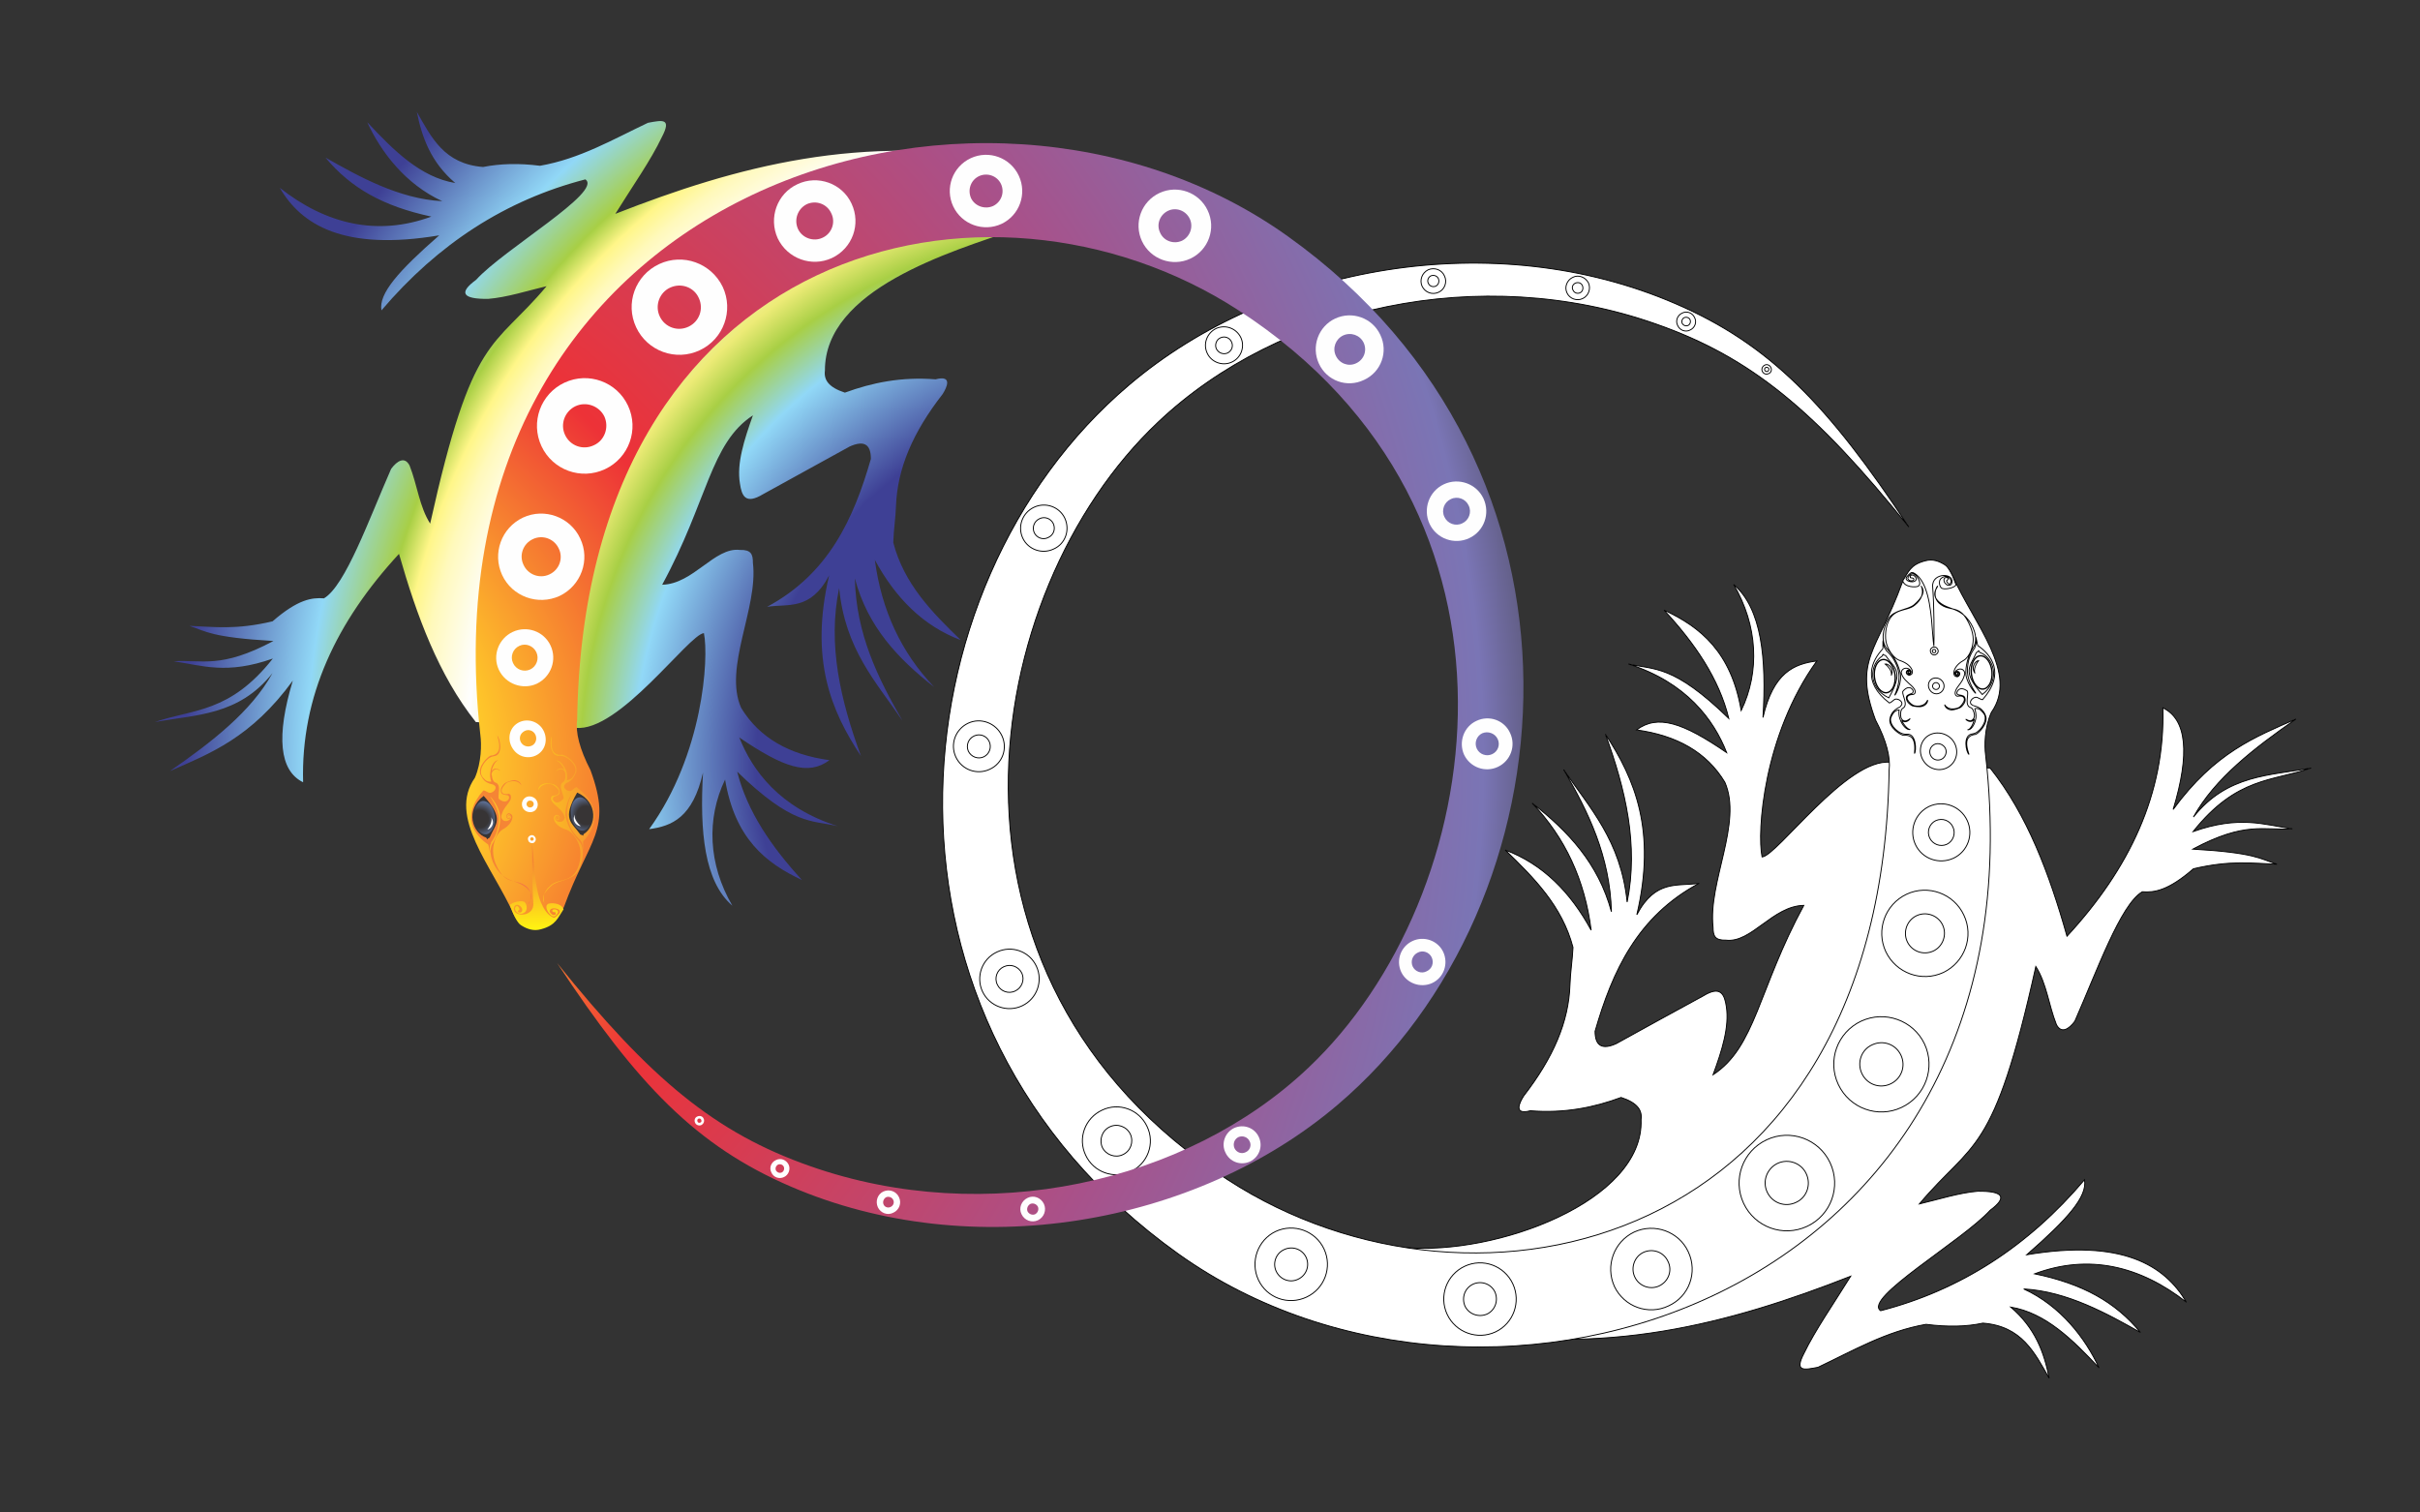 <?xml version="1.0" encoding="UTF-8"?>
<!DOCTYPE svg PUBLIC "-//W3C//DTD SVG 1.1//EN" "http://www.w3.org/Graphics/SVG/1.1/DTD/svg11.dtd">
<!-- Creator: CorelDRAW X7 -->
<svg xmlns="http://www.w3.org/2000/svg" xml:space="preserve" width="8in" height="5in" version="1.1" style="shape-rendering:geometricPrecision; text-rendering:geometricPrecision; image-rendering:optimizeQuality; fill-rule:evenodd; clip-rule:evenodd"
viewBox="0 0 8000 5000"
 xmlns:xlink="http://www.w3.org/1999/xlink">
 <rect x="0" y="0" width="8000" height="5000" fill="#333333" stroke="none"/>
 <defs>
  <style type="text/css">
   <![CDATA[
    .str0 {stroke:black;stroke-width:3}
    .fil4 {fill:#FEFEFE}
    .fil3 {fill:#FEFEFE}
    .fil7 {fill:#373435}
    .fil0 {fill:white}
    .fil5 {fill:url(#id0)}
    .fil6 {fill:url(#id1)}
    .fil9 {fill:url(#id2)}
    .fil8 {fill:url(#id3)}
    .fil10 {fill:url(#id4)}
    .fil1 {fill:url(#id5)}
    .fil2 {fill:url(#id6)}
   ]]>
  </style>
  <linearGradient id="id0" gradientUnits="userSpaceOnUse" x1="1751.33" y1="2842.49" x2="1756.5" y2="3068.7">
   <stop offset="0" style="stop-opacity:1; stop-color:#F58634"/>
   <stop offset="1" style="stop-opacity:1; stop-color:#FFF212"/>
  </linearGradient>
  <linearGradient id="id1" gradientUnits="userSpaceOnUse" xlink:href="#id0" x1="2009.72" y1="2699.13" x2="1631.56" y2="2723.19">
  </linearGradient>
  <linearGradient id="id2" gradientUnits="userSpaceOnUse" x1="1526.77" y1="2698.49" x2="1882.22" y2="2705.09">
   <stop offset="0" style="stop-opacity:1; stop-color:#F58634"/>
   <stop offset="0.502" style="stop-opacity:1; stop-color:#F58536"/>
   <stop offset="1" style="stop-opacity:1; stop-color:#EC268F"/>
  </linearGradient>
  <radialGradient id="id3" gradientUnits="userSpaceOnUse" gradientTransform="matrix(0.898 1.146 -1.146 0.898 3284 -1943)" cx="1936.96" cy="2693.06" r="54.787" fx="1936.96" fy="2693.06">
   <stop offset="0" style="stop-opacity:1; stop-color:#373435"/>
   <stop offset="0.38" style="stop-opacity:1; stop-color:#373435"/>
   <stop offset="1" style="stop-opacity:1; stop-color:#718FC8"/>
  </radialGradient>
  <radialGradient id="id4" gradientUnits="userSpaceOnUse" gradientTransform="matrix(-0.605 1.239 -1.239 -0.605 5902 2380)" xlink:href="#id3" cx="1586.89" cy="2708.56" r="54.87" fx="1586.89" fy="2708.56">
  </radialGradient>
  <radialGradient id="id5" gradientUnits="userSpaceOnUse" gradientTransform="matrix(-1.771 -2.26 2.26 -1.771 4538 15337)" cx="3694.8" cy="2521.75" r="1433.68" fx="3694.8" fy="2521.75">
   <stop offset="0" style="stop-opacity:1; stop-color:#3E4095"/>
   <stop offset="0.29" style="stop-opacity:1; stop-color:#3E4095"/>
   <stop offset="0.388" style="stop-opacity:1; stop-color:#91D8F7"/>
   <stop offset="0.431" style="stop-opacity:1; stop-color:#A8CF45"/>
   <stop offset="0.459" style="stop-opacity:1; stop-color:#EDEB77"/>
   <stop offset="0.522" style="stop-opacity:1; stop-color:#FEFEFE"/>
   <stop offset="0.561" style="stop-opacity:1; stop-color:#FFF9BC"/>
   <stop offset="0.58" style="stop-opacity:1; stop-color:#FFF688"/>
   <stop offset="0.6" style="stop-opacity:1; stop-color:#A8CF45"/>
   <stop offset="0.651" style="stop-opacity:1; stop-color:#91D8F7"/>
   <stop offset="0.749" style="stop-opacity:1; stop-color:#3E4095"/>
   <stop offset="1" style="stop-opacity:1; stop-color:#3E4095"/>
  </radialGradient>
  <radialGradient id="id6" gradientUnits="userSpaceOnUse" gradientTransform="matrix(-1.683 -2.148 2.148 -1.683 -3145 8557)" cx="841.638" cy="2515.45" r="1791.51" fx="841.638" fy="2515.45">
   <stop offset="0" style="stop-opacity:1; stop-color:#FFF688"/>
   <stop offset="0.149" style="stop-opacity:1; stop-color:#FFCC29"/>
   <stop offset="0.322" style="stop-opacity:1; stop-color:#ED3237"/>
   <stop offset="0.631" style="stop-opacity:1; stop-color:#A8518A"/>
   <stop offset="0.831" style="stop-opacity:1; stop-color:#7A75B5"/>
   <stop offset="0.91" style="stop-opacity:1; stop-color:#3D3B3D"/>
   <stop offset="1" style="stop-opacity:1; stop-color:#373435"/>
  </radialGradient>
 </defs>
 <g id="Layer_x0020_1">
  <g id="_1267655600800">
   <path class="fil0 str0" d="M6579 2539c123,155 196,350 254,556 206,-223 325,-471 317,-755 79,38 90,151 34,336 138,-189 272,-240 406,-299 -138,96 -268,196 -339,324 112,-141 254,-137 389,-162 -127,44 -246,29 -390,210 153,-54 233,-23 328,-9 -95,6 -155,-26 -329,67 205,12 223,32 278,50 -82,-3 -153,-14 -276,15 -84,73 -130,79 -169,76 -72,42 -150,262 -223,428 -20,27 -45,42 -61,11 -26,-66 -32,-135 -68,-192 -140,632 -207,573 -385,785 63,-15 132,-37 193,-42 85,-1 99,20 41,63 -91,100 -422,292 -362,332 263,-68 488,-213 674,-433 10,56 -56,130 -191,248 316,-53 456,35 528,157 -153,-120 -323,-161 -502,-94 159,33 267,93 350,194 -108,-61 -242,-136 -386,-144 122,56 204,163 249,261 -87,-93 -177,-182 -292,-201 80,68 111,150 127,235 -48,-84 -90,-172 -219,-182 -55,12 -117,13 -188,4 -132,23 -241,87 -357,142 -47,9 -79,16 -46,-47 37,-76 96,-161 154,-254 -400,157 -819,270 -1318,172 69,-111 -224,-156 -155,-267 299,27 791,-153 780,-423 4,-30 -11,-55 -66,-73 -89,33 -187,53 -300,44 -57,15 -36,-27 -22,-49 98,-127 149,-245 153,-368 1,-38 8,-81 10,-123 -36,-137 -129,-230 -224,-322 125,47 216,140 284,265 -21,-166 -86,-306 -195,-420 118,92 219,199 262,359 -5,-184 -76,-329 -158,-470 86,127 189,234 210,438 38,-188 -5,-372 -72,-555 98,149 169,320 104,597 62,-118 135,-93 206,-104 -204,109 -287,291 -344,489 0,49 24,62 70,41 96,-53 192,-106 288,-158 57,-35 70,-5 76,36 10,66 -14,144 -44,225 141,-92 149,-282 300,-560 -103,2 -173,125 -257,115 -37,1 -43,-14 -43,-43 -17,-149 98,-345 39,-479 -60,-100 -160,-155 -292,-173 70,-52 152,-25 298,75 -43,-109 -133,-232 -325,-293 86,20 148,1 332,180 -32,-131 -112,-248 -214,-358 121,56 222,139 255,332 62,-129 55,-280 -25,-417 93,80 109,245 97,440 34,-149 103,-177 178,-187 -177,246 -198,565 -181,648 49,-3 281,-328 424,-313 110,6 220,12 330,19z"/>
   <path class="fil0 str0" d="M6288 1927c-83,228 -162,253 -88,453 37,70 50,125 45,166 -24,1580 -1363,1888 -2185,1355 -1034,-669 -827,-1943 -232,-2505 403,-382 1067,-529 1646,-325 315,110 528,288 836,671 -266,-403 -460,-604 -771,-738 -599,-259 -1339,-129 -1807,269 -786,666 -911,2105 163,2872 1024,731 2873,152 2669,-1649 -4,-30 -4,-90 19,-141 91,-129 -56,-290 -128,-451 -35,-76 -117,-59 -167,23z"/>
   <path class="fil0 str0" d="M3296 3147c-50,23 -71,82 -48,131 23,49 82,70 131,47 49,-23 70,-82 47,-131 -23,-49 -81,-70 -130,-47zm22 49c23,-11 49,-1 60,21 10,22 0,49 -22,59 -22,11 -49,1 -59,-21 -11,-22 -1,-49 21,-59z"/>
   <path class="fil0 str0" d="M4842 4186c-60,28 -86,99 -58,159 28,60 100,86 160,58 59,-28 85,-99 57,-159 -28,-60 -99,-86 -159,-58zm28 59c27,-12 59,-1 72,26 12,28 1,60 -26,73 -27,12 -60,1 -73,-26 -12,-28 -1,-60 27,-73z"/>
   <path class="fil0 str0" d="M4217 4071c-59,28 -85,100 -57,160 28,60 99,85 159,57 60,-28 86,-99 58,-159 -28,-60 -100,-86 -160,-58zm28 60c27,-13 60,-2 73,26 12,27 1,59 -27,72 -27,13 -59,1 -72,-26 -13,-27 -1,-60 26,-72z"/>
   <path class="fil0 str0" d="M3643 3670c-56,26 -81,93 -54,149 26,56 93,80 149,54 56,-26 81,-93 54,-149 -26,-56 -93,-81 -149,-54zm26 55c25,-12 56,-1 68,25 11,25 1,55 -25,67 -25,12 -56,1 -68,-24 -11,-25 -1,-56 25,-68z"/>
   <path class="fil0 str0" d="M3200 2391c-42,20 -60,70 -40,112 20,42 70,60 112,40 42,-19 60,-69 40,-111 -20,-42 -70,-61 -112,-41zm20 42c19,-9 41,-1 50,18 9,19 1,42 -18,51 -19,9 -42,0 -51,-19 -8,-19 0,-41 19,-50z"/>
   <g>
    <path class="fil0 str0" d="M6455 2447c-21,-26 -59,-32 -85,-12 -25,20 -29,58 -8,85 21,27 59,32 84,12 26,-20 30,-58 9,-85zm-27 22c-10,-12 -27,-14 -38,-5 -12,9 -14,26 -5,38 9,12 26,14 38,5 12,-10 14,-27 5,-38z"/>
    <path class="fil0 str0" d="M6421 2252c-9,-12 -26,-14 -37,-6 -11,9 -12,25 -3,37 9,12 25,14 36,5 11,-9 13,-25 4,-36zm-12 9c-4,-5 -11,-6 -16,-2 -5,4 -6,11 -2,16 4,5 11,6 16,2 5,-4 6,-11 2,-16z"/>
    <path class="fil0 str0" d="M6404 2144c-4,-6 -13,-7 -18,-2 -6,4 -6,12 -2,18 5,6 13,7 18,2 6,-4 7,-12 2,-18zm-6 5c-2,-3 -5,-3 -8,-1 -2,2 -3,5 -1,8 2,2 6,3 8,1 3,-2 3,-6 1,-8z"/>
    <path class="fil0 str0" d="M6466 1933c-8,-25 -24,-59 -37,-66 -19,-12 -40,-20 -65,-13 -50,13 -55,38 -74,66 6,22 43,22 51,18 16,-9 -9,-47 -22,-41 -5,2 -14,13 -12,16 0,1 3,4 5,6 3,1 7,1 9,1 7,-1 8,-7 2,-9 -5,-1 -10,-1 -8,-2 1,0 -1,-4 1,-6 1,-2 6,-2 7,-2 7,1 12,11 12,12 -1,19 -45,9 -31,-7 11,-12 15,-16 22,-12 16,8 29,26 38,49 24,61 23,155 29,193 1,-30 1,-133 -4,-196 -4,-50 79,-47 62,-9 -1,2 -5,4 -9,4 -3,0 -7,-2 -8,-3 -3,-3 -7,-7 -7,-10 -4,-13 8,-15 12,-11 5,5 -5,7 -4,10 1,3 6,11 10,10 3,-2 6,-8 5,-12 -2,-4 -13,-23 -33,-7 -8,6 -7,23 0,31 8,9 47,0 49,-10z"/>
    <path class="fil0 str0" d="M6225 2116c-1,1 0,28 -1,29 -36,39 -71,108 22,179 9,-3 14,-12 21,-13 13,-1 27,13 17,22 0,1 -1,2 -2,3 0,1 -17,7 -26,20 -4,6 -7,13 -8,19 -7,30 38,57 46,56 15,-2 27,4 32,17 7,18 2,44 3,43 6,-8 7,-67 -26,-64 -23,3 -57,-28 -53,-52 2,-7 6,-14 10,-19 7,-9 18,-9 18,-9 -1,9 -1,20 3,30 7,22 25,39 34,34 -4,2 -15,-6 -26,-24 -1,-2 -3,-7 -1,-5 10,10 24,-1 26,-6 1,-1 -7,6 -13,7 -8,2 -15,-4 -17,-11 0,-2 0,-4 -1,-6 -1,-12 2,-22 8,-25 18,-11 -3,-42 -1,-55 11,-14 24,-17 32,-7 3,4 3,7 2,9 0,1 -2,4 -3,4 -15,5 -19,8 -19,15 0,13 12,22 19,26 5,2 25,5 33,2 19,-5 19,-22 18,-20 -1,2 -5,10 -12,14 -8,5 -20,7 -32,4 -7,-2 -17,-11 -21,-18 -6,-8 -2,-18 14,-19 4,0 7,-1 9,-4 2,-4 2,-10 -3,-16 -8,-12 -27,-22 -38,-41 -2,-4 -3,-8 -4,-11 2,-19 25,-19 32,-6 3,4 -3,15 -9,11 0,0 -4,-3 -5,-5 0,-3 4,-7 5,-7 1,0 4,0 5,2 4,5 -2,9 -4,5 -1,-1 -2,-3 1,-5 0,-1 -4,2 -2,5 0,2 3,4 6,2 2,-2 2,-5 1,-7 -1,-1 -2,-3 -4,-4 -6,-2 -12,7 -8,12 1,1 1,2 3,3 3,2 4,2 4,2 3,1 8,-2 10,-4 2,-3 2,-8 2,-9 -2,-12 -16,-27 -40,-35 -24,-7 -42,-39 -47,-61 -3,-15 -2,-31 0,-43 14,-75 66,-56 94,-79 45,-36 17,-71 23,-62 2,4 20,22 -24,60 -21,18 -66,16 -85,46 -20,32 -26,80 -3,102 34,36 42,76 43,86 2,35 -21,71 -19,64 1,-2 18,-39 13,-72 -2,-12 -6,-24 -11,-34 -10,-23 -29,-39 -30,-40 -3,-2 0,-2 -2,-4 -10,-9 -7,-30 -9,-31z"/>
    <path class="fil0 str0" d="M6244 2307c52,-91 18,-98 -10,-139 -2,-3 -7,-1 -9,-5 -2,1 -1,5 -3,6 -40,25 -50,104 22,138z"/>
    <ellipse class="fil0 str0" transform="matrix(-0.174 -1.481 -1.481 0.174 6230.55 2235.17)" rx="37" ry="23"/>
    <path class="fil0 str0" d="M6252 2233c12,-25 -12,-40 -20,-38 7,5 25,24 20,38z"/>
    <path class="fil0 str0" d="M6531 2105c2,1 6,28 7,29 44,30 93,91 16,179 -9,-1 -16,-9 -23,-8 -13,2 -24,18 -12,25 1,0 2,1 3,2 0,1 18,3 29,14 5,5 10,12 12,18 13,27 -25,63 -33,64 -16,1 -26,10 -28,23 -3,19 8,44 7,43 -9,-6 -22,-65 12,-68 22,-2 49,-40 40,-62 -3,-7 -9,-12 -14,-17 -8,-7 -19,-5 -19,-4 3,8 5,19 4,30 -3,22 -17,43 -28,39 5,2 15,-8 21,-28 1,-2 2,-8 1,-6 -8,13 -24,5 -27,0 -1,-1 8,5 14,5 8,-1 13,-8 14,-15 0,-2 0,-4 0,-6 -2,-12 -7,-22 -13,-23 -20,-7 -6,-41 -10,-54 -14,-11 -27,-11 -33,0 -3,5 -2,7 -1,9 1,1 3,3 4,3 16,2 20,4 22,12 3,11 -7,23 -13,28 -4,4 -23,10 -32,10 -20,-2 -23,-18 -22,-17 1,3 7,9 15,12 9,3 21,2 32,-3 6,-4 14,-14 17,-22 3,-9 -2,-18 -18,-16 -4,1 -7,1 -9,-2 -3,-3 -4,-9 -1,-16 5,-14 22,-27 28,-48 2,-5 2,-8 2,-11 -5,-19 -28,-14 -33,0 -1,5 7,14 12,9 0,0 3,-3 3,-6 0,-3 -5,-6 -6,-6 0,0 -4,1 -5,4 -2,5 4,8 6,3 0,-1 1,-3 -2,-5 0,0 4,2 3,5 0,2 -2,4 -5,3 -4,-1 -4,-5 -3,-6 0,-2 2,-4 3,-5 6,-3 13,5 10,10 0,1 0,2 -2,4 -2,2 -3,2 -4,3 -2,1 -8,-1 -10,-3 -2,-2 -3,-7 -3,-7 -1,-13 9,-31 31,-43 22,-12 33,-47 33,-70 0,-15 -4,-30 -9,-42 -29,-70 -56,-52 -89,-68 -51,-26 -16,-76 -20,-65 -1,4 -30,34 21,62 25,13 48,13 73,39 26,27 42,72 25,99 -27,42 -26,83 -25,93 6,34 35,65 32,59 -1,-2 -25,-35 -27,-68 -1,-13 1,-25 3,-36 5,-24 20,-44 21,-45 2,-3 0,-3 1,-5 8,-11 1,-30 2,-32z"/>
    <path class="fil0 str0" d="M6553 2296c-70,-79 -39,-92 -20,-138 2,-3 7,-3 8,-7 2,1 2,5 4,6 45,15 71,91 8,139z"/>
    <ellipse class="fil0 str0" transform="matrix(-0.139 -1.485 1.485 -0.139 6550.86 2222.96)" rx="37" ry="23"/>
    <path class="fil0 str0" d="M6529 2226c-16,-23 4,-43 12,-42 -6,6 -19,29 -12,42z"/>
    <path class="fil0 str0" d="M5402 4073c-67,32 -96,112 -65,180 32,67 112,96 179,64 68,-31 97,-111 65,-179 -31,-67 -112,-96 -179,-65zm31 67c31,-14 67,-1 81,30 15,30 2,66 -29,81 -30,14 -67,1 -81,-30 -14,-30 -1,-67 29,-81z"/>
    <path class="fil0 str0" d="M5840 3768c-79,37 -113,131 -76,210 37,79 131,113 210,76 79,-37 113,-131 76,-210 -37,-79 -131,-113 -210,-76zm36 78c36,-17 79,-1 95,34 17,36 2,79 -34,95 -36,17 -78,2 -95,-34 -17,-36 -1,-78 34,-95z"/>
    <path class="fil0 str0" d="M6377 2666c-47,23 -67,79 -45,126 22,47 78,67 126,45 47,-22 67,-78 45,-125 -22,-47 -78,-68 -126,-46zm22 47c22,-10 47,-1 57,21 10,21 1,47 -20,57 -22,10 -47,0 -57,-21 -10,-21 -1,-47 20,-57z"/>
    <path class="fil0 str0" d="M6303 2956c-72,34 -102,119 -69,190 34,71 118,102 190,69 71,-34 102,-119 68,-190 -33,-71 -118,-102 -189,-69zm33 71c32,-15 71,-1 86,31 15,32 1,71 -31,86 -33,15 -71,1 -86,-31 -15,-32 -1,-71 31,-86z"/>
    <path class="fil0 str0" d="M6152 3376c-78,37 -112,130 -75,209 37,79 131,113 209,76 79,-37 113,-131 76,-210 -37,-78 -131,-112 -210,-75zm37 78c36,-17 78,-2 95,34 17,36 2,78 -34,95 -36,17 -78,2 -95,-34 -17,-36 -2,-79 34,-95z"/>
    <path class="fil0 str0" d="M5561 1035c-16,7 -23,26 -15,41 7,16 26,23 41,15 16,-7 23,-26 15,-41 -7,-16 -26,-23 -41,-15zm7 15c7,-3 16,0 19,7 3,7 0,16 -7,19 -7,3 -15,0 -19,-7 -3,-7 0,-16 7,-19z"/>
    <path class="fil0 str0" d="M5199 917c-19,9 -28,32 -19,51 9,20 33,28 52,19 19,-9 28,-32 19,-52 -10,-19 -33,-28 -52,-18zm9 19c9,-4 19,-1 23,8 4,9 1,20 -8,24 -9,4 -19,0 -23,-9 -5,-9 -1,-19 8,-23z"/>
    <path class="fil0 str0" d="M4721 892c-20,10 -29,34 -20,54 10,21 34,30 55,20 20,-9 29,-34 19,-54 -9,-21 -34,-29 -54,-20zm9 20c10,-4 21,0 25,9 4,10 0,21 -9,25 -9,4 -20,0 -24,-9 -5,-9 -1,-20 8,-25z"/>
    <path class="fil0 str0" d="M4020 1086c-30,15 -44,51 -29,82 14,30 51,43 81,29 31,-14 44,-51 30,-81 -15,-31 -51,-44 -82,-30zm14 31c14,-7 31,-1 37,13 7,14 1,30 -13,37 -14,6 -30,0 -37,-14 -6,-13 0,-30 13,-36z"/>
    <path class="fil0 str0" d="M3418 1677c-38,18 -55,63 -37,102 18,38 64,54 102,36 39,-17 55,-63 37,-102 -18,-38 -64,-54 -102,-36zm18 38c17,-9 38,-1 46,16 8,18 1,38 -17,46 -17,9 -38,1 -46,-16 -8,-18 0,-38 17,-46z"/>
    <path class="fil0 str0" d="M5834 1207c-8,4 -12,13 -8,21 4,8 13,11 21,7 8,-3 11,-13 7,-20 -3,-8 -13,-12 -20,-8zm3 8c4,-2 8,0 10,3 1,4 0,8 -4,10 -3,1 -7,0 -9,-4 -2,-3 0,-8 3,-9z"/>
   </g>
  </g>
  <g id="_1267743356128">
   <path class="fil1" d="M1573 2387c-123,-155 -195,-350 -254,-556 -206,223 -325,471 -317,755 -78,-38 -90,-151 -34,-336 -138,189 -272,240 -406,299 138,-96 268,-196 339,-324 -112,141 -253,137 -389,162 127,-44 247,-29 390,-210 -153,54 -233,23 -328,9 95,-6 155,26 330,-67 -206,-12 -223,-32 -278,-50 81,3 152,14 275,-15 84,-73 130,-79 170,-76 71,-42 149,-262 222,-428 20,-27 45,-42 61,-11 26,66 32,135 68,192 140,-632 207,-573 385,-785 -63,15 -131,37 -193,42 -85,1 -99,-20 -40,-63 90,-100 421,-292 361,-332 -263,68 -487,213 -674,433 -10,-55 56,-130 191,-248 -316,53 -456,-35 -527,-157 152,120 322,161 501,95 -159,-34 -266,-94 -350,-195 108,61 243,137 386,144 -122,-56 -203,-163 -248,-261 87,93 176,182 291,201 -80,-68 -110,-150 -127,-235 48,84 90,172 219,182 55,-11 118,-13 188,-4 132,-23 241,-87 357,-142 48,-9 79,-16 46,47 -36,76 -96,161 -154,254 400,-157 820,-270 1318,-172 -69,111 77,111 8,223 -222,75 -634,199 -633,467 -4,30 11,55 66,73 90,-33 187,-53 300,-44 57,-15 37,27 23,49 -99,127 -149,246 -154,368 -1,38 -8,81 -9,123 36,137 128,230 223,322 -125,-47 -216,-140 -284,-265 22,166 87,306 196,420 -118,-92 -220,-199 -262,-359 4,184 76,329 157,470 -86,-127 -189,-234 -209,-438 -39,188 5,372 72,555 -99,-149 -170,-320 -105,-597 -62,118 -135,93 -205,104 203,-109 286,-291 343,-489 0,-49 -23,-62 -70,-41 -96,53 -192,106 -287,158 -58,35 -70,5 -76,-36 -11,-66 14,-144 43,-225 -141,92 -149,282 -300,560 103,-2 173,-125 257,-115 37,-1 43,14 43,43 18,149 -98,345 -39,479 61,100 160,155 292,173 -70,52 -151,25 -298,-75 43,109 133,232 325,293 -86,-20 -148,-1 -332,-180 33,131 113,248 214,358 -121,-56 -222,-139 -254,-332 -62,129 -56,280 24,417 -93,-80 -108,-245 -97,-440 -34,149 -103,177 -178,187 178,-246 198,-565 181,-648 -49,3 -281,329 -424,313 -110,-6 -220,-12 -330,-19z"/>
   <path class="fil2" d="M1864 2999c83,-228 162,-252 88,-453 -36,-70 -50,-125 -44,-166 23,-1580 1362,-1888 2185,-1355 1033,669 827,1943 232,2505 -403,382 -1067,529 -1647,325 -314,-110 -528,-288 -836,-671 266,403 460,604 771,738 600,259 1339,129 1808,-269 785,-666 910,-2105 -164,-2872 -1023,-731 -2872,-152 -2669,1649 4,30 4,90 -18,141 -91,129 55,290 128,451 34,76 116,59 166,-23z"/>
   <path class="fil3" d="M4857 1779c49,-23 70,-81 47,-131 -23,-49 -82,-70 -131,-47 -49,23 -70,82 -47,131 23,49 82,70 131,47zm-23 -49c-22,11 -49,1 -59,-21 -11,-22 -1,-49 21,-59 22,-11 49,-1 59,21 11,22 1,49 -21,59z"/>
   <path class="fil3" d="M3311 740c59,-28 85,-99 57,-159 -28,-60 -99,-86 -159,-58 -60,28 -86,99 -58,159 28,60 100,86 160,58zm-28 -59c-27,12 -60,1 -73,-26 -12,-28 -1,-60 27,-73 27,-12 59,-1 72,26 13,28 1,60 -26,73z"/>
   <path class="fil3" d="M3935 855c60,-28 86,-100 57,-160 -28,-59 -99,-85 -159,-57 -60,28 -86,99 -58,159 28,60 100,86 160,58zm-28 -59c-27,12 -60,1 -72,-27 -13,-27 -1,-59 26,-72 27,-13 59,-1 72,26 13,27 1,60 -26,73z"/>
   <path class="fil3" d="M4509 1256c57,-26 81,-93 54,-149 -26,-56 -93,-80 -149,-54 -56,26 -80,93 -54,149 26,57 93,81 149,54zm-26 -55c-25,12 -55,1 -67,-25 -12,-25 -1,-55 24,-67 26,-12 56,-1 68,24 12,26 1,56 -25,68z"/>
   <path class="fil3" d="M4952 2535c42,-20 60,-70 40,-112 -19,-42 -69,-60 -111,-40 -42,19 -60,70 -41,112 20,42 70,60 112,40zm-19 -42c-19,9 -42,1 -51,-18 -9,-19 -1,-42 18,-51 19,-8 42,0 51,19 9,19 1,41 -18,50z"/>
   <g>
    <path class="fil4" d="M1698 2479c20,27 58,32 84,12 26,-20 29,-58 9,-85 -21,-27 -59,-32 -85,-12 -26,20 -29,58 -8,85zm27 -21c9,11 26,13 38,4 11,-9 13,-26 4,-38 -9,-12 -26,-14 -38,-4 -12,9 -14,26 -4,38z"/>
    <path class="fil4" d="M1731 2675c9,11 26,13 37,5 11,-9 13,-25 4,-37 -9,-11 -26,-14 -37,-5 -11,9 -13,25 -4,37zm12 -10c4,5 11,6 17,2 5,-4 6,-11 2,-16 -4,-5 -12,-6 -17,-2 -5,4 -6,11 -2,16z"/>
    <path class="fil4" d="M1748 2782c5,6 13,7 18,3 6,-5 7,-13 2,-19 -4,-6 -12,-7 -18,-2 -6,4 -6,12 -2,18zm6 -5c2,3 6,3 8,1 3,-2 3,-5 1,-8 -2,-2 -5,-3 -8,-1 -3,2 -3,6 -1,8z"/>
    <path class="fil5" d="M1686 2993c8,25 24,59 37,66 19,12 41,20 65,13 50,-13 56,-38 75,-66 -7,-22 -44,-22 -51,-18 -17,9 8,47 22,41 4,-2 13,-13 11,-16 0,-1 -2,-4 -4,-5 -4,-2 -7,-2 -10,-2 -6,1 -8,7 -1,9 4,1 9,1 7,2 -1,0 1,4 0,6 -2,2 -7,2 -8,2 -7,-1 -12,-11 -12,-12 1,-19 45,-9 31,7 -11,12 -15,16 -21,12 -17,-8 -29,-26 -39,-49 -24,-61 -23,-155 -29,-193 0,30 0,133 4,196 4,50 -79,47 -62,9 1,-1 5,-4 9,-4 3,0 7,2 8,3 4,3 7,7 8,10 3,13 -9,15 -13,11 -5,-4 6,-7 4,-10 0,-3 -5,-11 -9,-10 -4,2 -7,8 -5,12 1,4 13,23 33,8 7,-7 7,-24 -1,-32 -7,-9 -47,0 -49,10z"/>
    <path class="fil6" d="M1927 2810c1,-1 0,-28 1,-29 37,-39 72,-108 -22,-179 -9,3 -14,12 -21,13 -13,1 -27,-13 -17,-22 1,-1 2,-2 2,-3 1,-1 18,-7 26,-20 4,-6 7,-13 9,-19 7,-30 -39,-57 -47,-56 -15,2 -27,-4 -32,-17 -6,-18 -1,-44 -2,-43 -7,8 -8,67 26,64 22,-3 57,28 52,52 -2,7 -6,14 -10,19 -7,9 -18,9 -18,9 2,-9 1,-20 -2,-30 -8,-22 -26,-39 -35,-34 4,-2 16,6 26,24 1,2 3,7 1,5 -10,-10 -23,1 -26,6 -1,1 7,-6 13,-7 8,-2 15,4 17,11 0,2 1,4 1,6 1,12 -2,22 -7,25 -19,11 3,42 1,55 -12,14 -25,17 -33,7 -3,-4 -3,-7 -2,-9 1,-1 2,-4 3,-4 15,-5 19,-8 19,-15 1,-13 -11,-22 -19,-26 -5,-2 -24,-5 -33,-2 -19,5 -19,22 -18,20 1,-2 5,-10 12,-14 8,-5 20,-7 32,-4 7,2 17,11 22,18 5,8 1,18 -15,19 -4,1 -7,1 -8,4 -3,4 -2,10 2,16 8,12 27,22 38,41 2,4 3,8 4,11 -2,19 -25,19 -32,6 -2,-4 3,-15 9,-11 1,0 4,3 5,5 1,3 -3,7 -5,7 0,0 -4,0 -5,-2 -3,-5 2,-9 4,-5 1,1 2,3 -1,5 1,1 4,-2 3,-5 -1,-2 -4,-4 -6,-2 -3,2 -3,6 -2,7 1,1 3,3 4,4 6,2 12,-7 8,-12 0,-1 -1,-2 -3,-3 -2,-2 -3,-2 -4,-2 -3,-1 -8,2 -9,4 -2,3 -2,8 -2,9 2,13 15,27 39,35 24,7 42,39 47,61 3,15 2,31 0,43 -14,75 -66,56 -94,79 -45,36 -17,71 -22,62 -2,-4 -21,-22 23,-60 21,-18 67,-16 86,-46 19,-32 25,-79 3,-102 -35,-36 -43,-76 -44,-86 -1,-35 21,-71 19,-64 -1,2 -18,39 -12,72 2,12 6,24 10,34 11,23 29,39 30,40 3,2 1,2 3,4 9,9 7,30 8,31z"/>
    <path class="fil7" d="M1908 2620c-52,90 -18,98 10,138 2,3 8,1 9,5 2,-1 1,-5 3,-6 40,-25 50,-104 -22,-137z"/>
    <path class="fil8" d="M1888 2695c3,30 21,53 40,51 19,-3 31,-29 28,-59 -4,-30 -22,-53 -41,-51 -19,2 -31,29 -27,59z"/>
    <path class="fil4" d="M1900 2693c-12,25 12,40 20,38 -7,-5 -24,-24 -20,-38z"/>
    <path class="fil9" d="M1621 2821c-1,-1 -6,-28 -7,-29 -44,-30 -93,-91 -16,-179 9,1 16,9 23,8 13,-2 24,-18 13,-25 -1,0 -2,-1 -3,-2 -1,-1 -19,-3 -30,-14 -5,-5 -9,-12 -12,-18 -13,-27 26,-63 33,-64 16,-1 26,-10 28,-23 3,-19 -7,-44 -6,-43 8,6 22,65 -12,68 -23,3 -50,40 -40,63 2,6 8,11 13,16 9,7 20,5 19,4 -3,-8 -5,-19 -3,-30 2,-22 16,-43 27,-39 -5,-2 -15,9 -21,28 -1,2 -1,8 0,6 7,-13 23,-5 27,0 1,1 -8,-5 -14,-5 -8,1 -14,8 -15,15 0,2 0,4 1,6 1,12 6,22 12,23 21,7 6,42 11,54 13,11 27,12 33,0 2,-5 1,-7 0,-9 -1,-1 -3,-3 -4,-3 -16,-2 -20,-4 -22,-11 -3,-12 7,-24 13,-29 5,-4 24,-10 32,-10 20,2 23,18 22,17 -1,-3 -6,-9 -14,-12 -9,-3 -22,-2 -33,3 -6,4 -14,14 -17,22 -3,9 2,18 18,16 4,-1 7,-1 10,2 2,3 3,9 1,16 -6,14 -23,27 -29,48 -2,5 -2,8 -2,11 6,19 28,14 33,0 1,-4 -7,-14 -11,-9 -1,0 -4,3 -4,6 0,3 5,6 6,6 1,0 4,-1 5,-3 2,-6 -4,-9 -6,-4 0,1 -1,3 2,5 0,0 -4,-2 -3,-5 0,-2 2,-4 6,-3 3,1 3,5 2,6 0,2 -1,4 -3,5 -5,3 -13,-5 -10,-10 1,-1 1,-2 2,-4 2,-2 3,-2 4,-3 3,-1 8,1 10,3 3,2 4,7 4,7 1,13 -10,31 -32,43 -22,13 -32,47 -32,70 0,15 3,30 8,42 30,70 56,52 89,68 51,26 16,76 20,65 1,-4 30,-34 -21,-62 -24,-13 -48,-13 -73,-39 -26,-27 -41,-72 -24,-99 26,-42 26,-83 24,-93 -5,-34 -35,-65 -32,-59 1,2 26,35 28,68 0,13 -1,25 -4,36 -5,24 -20,44 -21,45 -2,3 1,3 -1,5 -8,11 -1,30 -2,32z"/>
    <path class="fil7" d="M1599 2631c70,78 39,92 20,137 -1,3 -7,3 -8,7 -2,-1 -2,-5 -4,-6 -45,-15 -71,-91 -8,-138z"/>
    <path class="fil10" d="M1636 2700c2,30 -11,56 -29,58 -19,2 -37,-21 -40,-52 -3,-30 10,-56 29,-58 19,-1 37,22 40,52z"/>
    <path class="fil4" d="M1623 2701c17,22 -3,42 -12,41 6,-6 19,-29 12,-41z"/>
    <path class="fil3" d="M2750 853c68,-32 97,-112 65,-180 -31,-67 -112,-96 -179,-64 -67,31 -96,111 -65,179 32,67 112,96 179,65zm-31 -67c-30,14 -67,1 -81,-29 -14,-31 -1,-67 29,-82 31,-14 67,-1 81,30 15,30 2,67 -29,81z"/>
    <path class="fil3" d="M2313 1158c79,-37 113,-131 76,-210 -38,-78 -131,-112 -210,-75 -79,37 -113,130 -76,209 37,79 131,113 210,76zm-37 -78c-36,17 -78,2 -95,-34 -17,-36 -1,-79 34,-95 36,-17 79,-2 95,34 17,36 2,78 -34,95z"/>
    <path class="fil3" d="M1775 2260c47,-23 67,-79 45,-126 -22,-47 -78,-67 -125,-45 -47,22 -68,78 -46,125 22,47 79,68 126,46zm-22 -47c-21,10 -47,1 -57,-21 -10,-21 -1,-47 21,-57 21,-10 46,0 56,21 10,21 1,47 -20,57z"/>
    <path class="fil3" d="M1850 1970c71,-34 102,-119 68,-190 -33,-71 -118,-102 -189,-69 -72,34 -102,119 -69,190 33,71 118,102 190,69zm-34 -71c-32,15 -70,1 -85,-31 -16,-32 -2,-71 31,-86 32,-15 70,-1 85,31 16,32 2,71 -31,86z"/>
    <path class="fil3" d="M2000 1551c79,-37 113,-131 76,-210 -37,-79 -131,-113 -210,-76 -79,37 -113,131 -76,210 37,79 131,113 210,76zm-37 -79c-36,17 -78,2 -95,-34 -17,-36 -1,-78 34,-95 36,-17 79,-1 96,34 16,36 1,79 -35,95z"/>
    <path class="fil3" d="M2592 3891c15,-7 22,-26 15,-41 -8,-16 -26,-23 -42,-15 -16,7 -23,26 -15,41 7,16 26,23 42,15zm-8 -15c-7,3 -15,0 -19,-7 -3,-7 0,-15 7,-19 7,-3 16,0 19,7 3,7 0,16 -7,19z"/>
    <path class="fil3" d="M2953 4009c20,-9 28,-32 19,-51 -9,-20 -32,-28 -52,-19 -19,9 -27,32 -18,52 9,19 32,28 51,18zm-9 -19c-8,4 -19,1 -23,-8 -4,-9 0,-19 8,-24 9,-4 20,0 24,9 4,9 0,19 -9,23z"/>
    <path class="fil3" d="M3431 4034c21,-10 29,-34 20,-54 -10,-21 -34,-30 -54,-20 -21,10 -30,34 -20,54 10,21 34,29 54,20zm-9 -20c-9,4 -20,0 -25,-9 -4,-9 0,-20 9,-25 9,-4 20,0 25,9 4,9 0,20 -9,25z"/>
    <path class="fil3" d="M4132 3840c31,-15 44,-51 29,-82 -14,-30 -50,-43 -81,-29 -30,14 -44,51 -29,81 14,31 50,44 81,30zm-14 -31c-14,7 -30,1 -37,-13 -6,-14 -1,-30 13,-37 14,-6 31,0 37,14 7,13 1,30 -13,36z"/>
    <path class="fil3" d="M4734 3250c39,-18 55,-64 37,-103 -18,-38 -64,-54 -102,-36 -38,18 -55,63 -37,102 18,38 64,54 102,37zm-18 -39c-17,9 -38,1 -46,-16 -8,-18 0,-38 17,-46 17,-9 38,-1 46,16 8,18 1,38 -17,46z"/>
    <path class="fil3" d="M2319 3719c7,-4 11,-13 7,-21 -3,-8 -13,-11 -21,-7 -8,3 -11,13 -7,21 3,7 13,11 21,7zm-4 -8c-4,2 -8,0 -9,-3 -2,-4 -1,-8 3,-10 4,-1 8,0 9,4 2,3 1,8 -3,9z"/>
   </g>
  </g>
 </g>
</svg>
